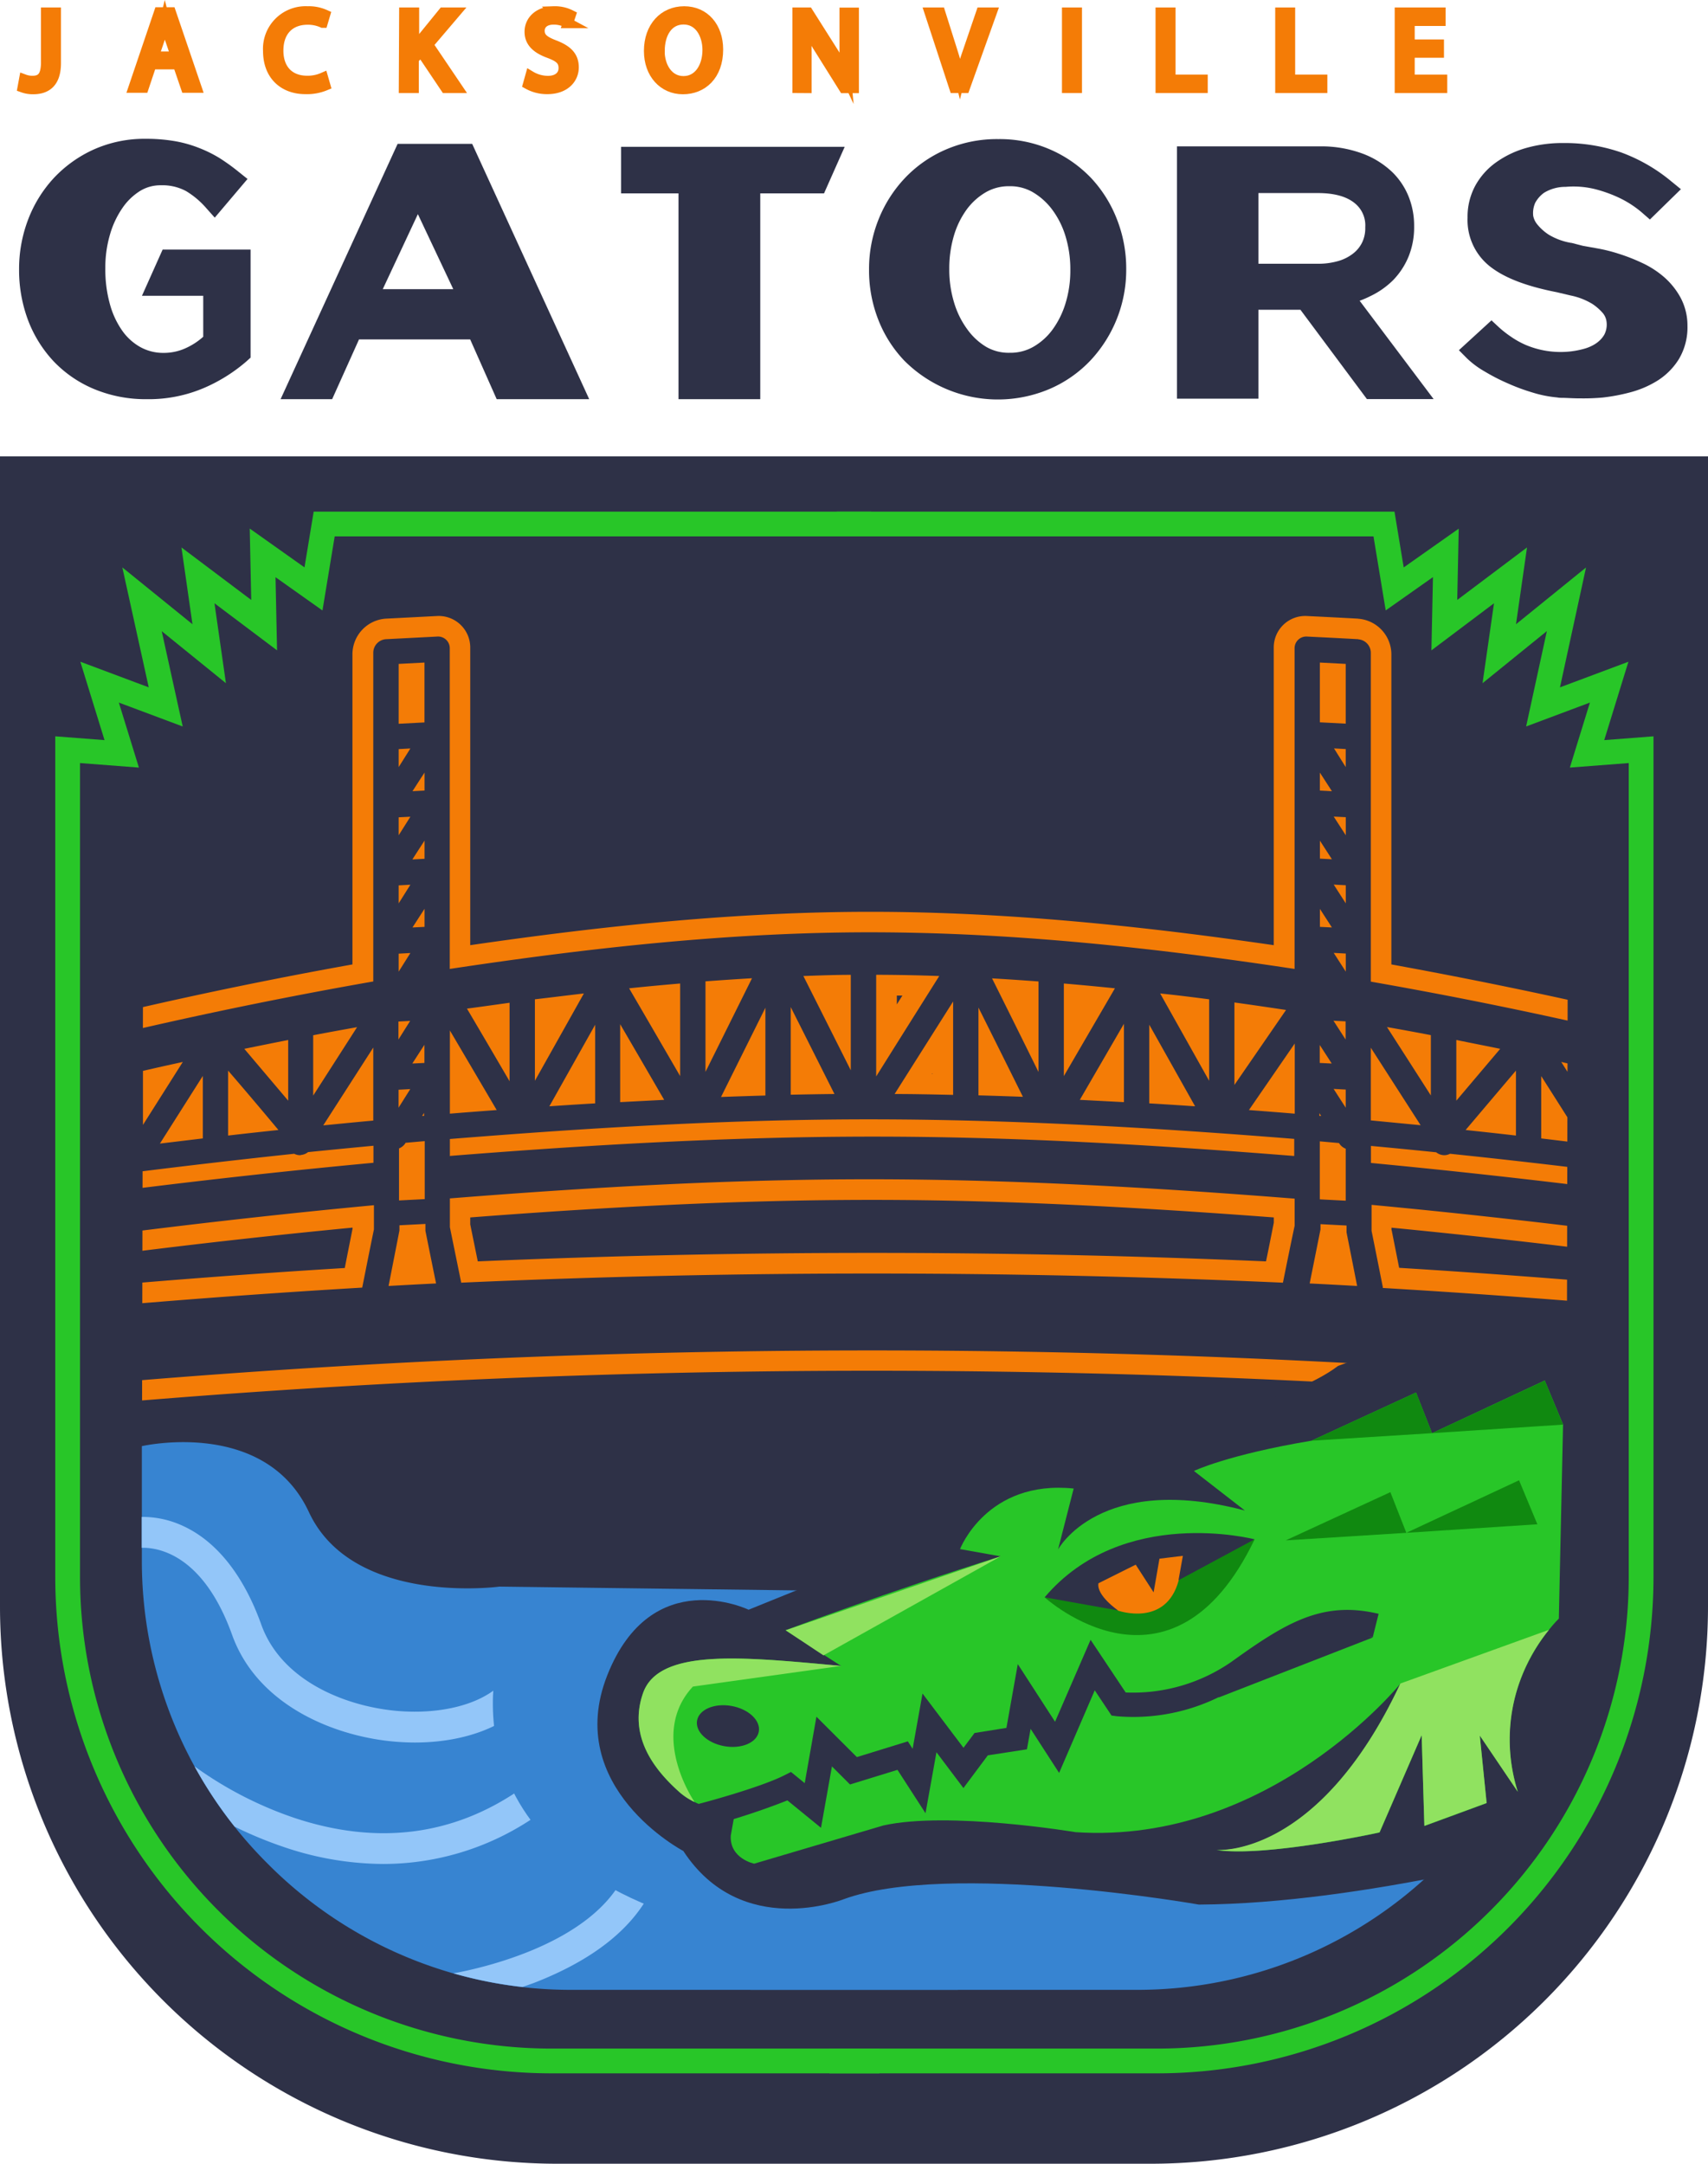 <svg id="Layer_1" data-name="Layer 1" version="1.1" width="291.88" height="369.708" xmlns="http://www.w3.org/2000/svg"><defs id="defs7"><clipPath id="clip-path"><path d="M618.16 282.82H374.7l-.36 163.73a73.54 73.54 0 0 0 73.52 73.52h96.43a73.54 73.54 0 0 0 73.52-73.52z" id="path4" style="fill:none"/></clipPath><style id="style2">.cls-6{fill:none}.cls-5{fill:#2e3147}.cls-6{stroke:#28c628}.cls-11,.cls-6{stroke-miterlimit:10}.cls-6{stroke-width:4.23px}.cls-11,.cls-8{fill:#f47c06}.cls-9{fill:#3784d1}.cls-10{fill:#93c6f9}.cls-11{stroke:#f47c06;stroke-width:1.76px}.cls-14{fill:#108910}.cls-15{fill:#90e260}</style></defs><path class="cls-5" d="M14.11 77.978h277.77v190.53a95.21 95.21 0 0 1-95.21 95.2H95.21A95.21 95.21 0 0 1 0 268.508V77.978Z" id="path183" style="fill:#2e3147"/><path class="cls-5" d="M14.11 83.928h277.77v190.57a95.22 95.22 0 0 1-95.21 95.21H95.21A95.22 95.22 0 0 1 0 274.498V83.928Z" id="path185" style="fill:#2e3147"/><path class="cls-6" d="M148.88 89.538H55.4l-1.83 11.09-8.69-6.16.26 12.35-11.31-8.51 1.92 13.39-11.48-9.3 4.05 18.39-11.3-4.23 3.78 12.25-9.24-.71v141.35a82.71 82.71 0 0 0 82.7 82.7h56" id="path187" style="fill:none;stroke:#28c628;stroke-width:4.23px;stroke-miterlimit:10"/><g clip-path="url(#clip-path)" id="g193" transform="translate(-350.12 -180.072)" style="clip-path:url(#clip-path)"><path class="cls-5" d="M295.46 426.13a7.17 7.17 0 0 1-8.25-7.15c.11-4.31 3.61-8.93 8.25-9.43q14.7-2 29.43-3.69v-6.7c-3.66.42-5.49.64-9.14 1.08a4.65 4.65 0 0 1-5.36-4.71 6.25 6.25 0 0 1 5.36-6l5.39-.65q5.06-10.72 10.12-21.46a6.27 6.27 0 0 1 3.84-3.31 772.15 772.15 0 0 1 77-17.74v-54.64a4.2 4.2 0 0 1 3.92-4.14c3.5-.19 5.25-.29 8.74-.46a3.71 3.71 0 0 1 3.93 3.74v52.73c23.3-3.44 46.84-6 70.42-6s47.11 2.53 70.43 6v-52.78a3.71 3.71 0 0 1 3.93-3.74c3.5.17 5.25.27 8.74.46a4.21 4.21 0 0 1 3.93 4.14v54.64a771.13 771.13 0 0 1 77 17.74 6.27 6.27 0 0 1 3.84 3.31q5.07 10.72 10.13 21.46l5.39.65a6.26 6.26 0 0 1 5.36 6 4.65 4.65 0 0 1-5.36 4.71c-3.66-.44-5.49-.66-9.14-1.08v6.7q14.73 1.72 29.43 3.69c4.34.81 8.31 4.84 8.24 9.43a7.21 7.21 0 0 1-8.24 7.15 1534.8 1534.8 0 0 0-407.33.05zm367.19-21.48v-7.22q-38.1-5.9-76.5-9.53v2.45c.64 3.22 1 4.83 1.61 8q37.52 2.32 74.89 6.3zM579.76 398c-.54-2.71-.8-4.06-1.34-6.77l-1.16-.06-1.33 6.63zm-11.83-.59 1.65-8.16v-2.75c-23.43-1.82-46.93-3.15-70.44-3.17-23.51-.02-47 1.35-70.42 3.17v3c.65 3.15 1 4.73 1.61 7.88q68.79-3.02 137.6-.01zm-145.6.39c-.53-2.65-.8-4-1.34-6.63l-1.16.06c-.53 2.71-.8 4.06-1.33 6.77zm-11.83.65 1.65-8.34v-2.21q-38.38 3.68-76.53 9.53v7.22q37.38-3.99 74.88-6.24zm167.82-15.07v-6.1l-.23-.21-.68-.06v6.32zm-157.43 0V377l-.7.07-.21.18v6.13zM645.76 377l-1.42-1.55v1.35zm-293.24 0 1.41-.2v-1.35zm9.25-1.29 1-.13c-.39-.34-.58-.52-1-.87zm274.74 0v-1l-1 .87zm-255.65-2.44L383 373v-3.15zm236.56 0-2.16-3.4V373Zm-226.56-1.16 3.28-.36-3.28-3.87zm216.55 0v-4.23l-3.28 3.87zm-198.64-1.88 3.38-.32V365Zm180.74 0-3.36-5.23v4.9zm-19.93-1.77v-4.34l-2.83 4.11zm-140.86 0 3.24-.26c-1.29-2.2-1.94-3.31-3.24-5.51zm18.28-1.33 3-.19v-5.09zm104.19 0-3-5.28v5.09zm-10.83-.64v-4.87l-2.75 4.73zm-82.53 0 2.75-.14-2.75-4.73zm64.19-.8-2.95-5.93v5.83zm-45.84 0 2.95-.1v-5.83zm10.81-.3 2.85-.05-2.84-5.66zm19.18-.08 5 .08v-8.07a470.23 470.23 0 0 1-4.96 7.99zm123.6 4.41 3-2.74-3-.72zm-261.34 0v-3.46c-1 .23-2 .48-3 .72zm-21.23 2 .11-.12h-.11zm303.8 0v-.09h-.11zm-274.73-5.4 1.39-2.2-1.39.32zm245.65 0v-1.88l-1.38-.31zm-21.25-3.08 2.41-2.85-2.41-.48zm-203.14 0v-3.34l-2.42.48zm165.27-3.47c1.58-2.31 2.38-3.46 4-5.76l-4-.57zm-157.42 1.56c.85-1.34 1.28-2 2.13-3.33l-2.13.39zm187.44 0v-2.94l-2.14-.39Zm-91.25-3.48 5.87-9.34c-2-.05-4-.09-5.87-.1zm-58.27.15c1.35-2.42 2-3.63 3.39-6.05l-3.39.42zm90.39-.63 4-6.95-4-.37zm-98.26.94v-4.87l-2.63.38zm29.16-.94V350l-4 .37zM555 358v-5.63l-3.4-.42zm-82.53-2.27 3.25-6.53-3.25.22zm53.38 0v-6.31l-3.25-.22zm-32.08-.23v-7.06l-3.51.08c1.38 2.78 2.08 4.18 3.49 6.97zm84.55-53.61v-6.7h-.88v6.7zm-157.43 0v-6.7H420v6.7z" id="path189" style="fill:#2e3147"/><path class="cls-8" d="M582.22 289.31a2.32 2.32 0 0 1 2.16 2.28v56.21a771.71 771.71 0 0 1 78.48 18 4.18 4.18 0 0 1 2.58 2.22q5.31 11.25 10.61 22.49l6.48.77a4.2 4.2 0 0 1 3.6 4.06 3.13 3.13 0 0 1-3.6 3.17q-5.44-.66-10.9-1.29v10.23q15.61 1.8 31.19 3.9a7.76 7.76 0 0 1 6.49 7.41 5.55 5.55 0 0 1-6.49 5.63 1534.8 1534.8 0 0 0-407.36 0 5.55 5.55 0 0 1-6.5-5.63 7.76 7.76 0 0 1 6.5-7.41q15.57-2.1 31.19-3.9v-10.26q-5.46.63-10.9 1.29a3.13 3.13 0 0 1-3.61-3.17 4.21 4.21 0 0 1 3.61-4.06l6.47-.77q5.29-11.25 10.61-22.49a4.22 4.22 0 0 1 2.59-2.22 774.64 774.64 0 0 1 78.49-18v-56.2a2.32 2.32 0 0 1 2.16-2.28l8.74-.45a2 2 0 0 1 2.17 2.05v54.74c23.87-3.6 48-6.29 72.18-6.26 24.18.03 48.3 2.65 72.19 6.26v-54.74a2 2 0 0 1 2.16-2.05c3.5.17 5.25.26 8.74.45m-6.58 14.2 4.42.23v-10.21l-4.42-.23v10.23m-157.42.23 4.41-.23v-10.23l-4.41.23v10.23m161.84 7.4v-3.08l-2-.11 2 3.19m-161.84 0 2-3.18-2 .11v3.07m2.36 4.12 2.06-.11v-3.07c-.83 1.27-1.24 1.91-2.06 3.18m155.06-.11 2.06.11c-.82-1.27-1.23-1.91-2.06-3.18v3.07m4.43 7.64v-3.09l-2.06-.1 2.06 3.19m-161.85 0 2-3.17-2 .1v3.07m2.36 4.13 2.06-.11v-3.11c-.82 1.27-1.24 1.91-2.06 3.19m155.07-.11 2.05.11-2.05-3.18v3.07m4.42 7.64v-3.09l-2.06-.11 2.06 3.2m-161.85 0 2-3.18-2 .11v3.07m2.36 4.12 2.06-.1v-3.09l-2.06 3.19m155.07-.1 2.05.1-2.05-3.17v3.07m4.42 7.64V343l-2.06-.11 2.06 3.2m-161.85 0 2-3.18-2 .11V346m81.6 18q5.37-8.58 10.78-17.16c-3.59-.13-7.19-.2-10.78-.21V364m-4.34-1v-16.36c-2.6 0-5.32.1-8.1.2q4.06 8.06 8.1 16.11m-24.83.27 7.95-16c-2.58.15-5.24.33-7.95.53v15.45m56.91 0v-15.43c-2.7-.2-5.36-.38-7.94-.53q4 8 7.94 16m-61.24.74v-15.86c-2.83.24-5.75.51-8.72.82q4.37 7.5 8.72 15m65.57 0 8.73-15c-3-.31-5.89-.58-8.73-.82V364m-90.39.74 8.37-14.92c-2.73.32-5.53.67-8.37 1v13.88m115.22 0v-13.88c-2.84-.37-5.64-.72-8.37-1l8.37 14.92m-119.55.17v-13.5c-2.4.33-4.84.68-7.28 1q3.65 6.19 7.28 12.41m123.87.63 8.82-12.81c-3-.45-5.92-.88-8.82-1.28v14.14M513 367.19v-16L503 367c3.32 0 6.65.08 10 .15m11.94.36q-3.8-7.65-7.61-15.28v15c2.45.07 5 .15 7.61.25m-39.69-.36c2.61-.05 5.12-.1 7.47-.12l-7.47-14.85v15m-11.93.36c2.6-.1 5.16-.18 7.6-.25v-15l-7.6 15.28m106.75-9.85v-3.1l-2.07-.11 2.07 3.21m-161.86 0 2-3.18-2 .11v3.07m-14.57 9.58 7.5-11.69c-2.48.44-5 .9-7.5 1.38v10.31m191 0v-10.33c-2.5-.48-5-.94-7.5-1.38q3.75 5.83 7.5 11.69m-40.29 1.85-7.83-13.94v13.44c2.56.15 5.18.32 7.83.5m-12.16-.75V355l-7.54 13 7.52.39m-86.07 0 7.52-.39q-3.75-6.46-7.52-12.93v13.32m-12.1.71c2.64-.18 5.27-.35 7.83-.5v-13.44q-3.93 7-7.83 13.94m-17 1.26c2.66-.22 5.33-.42 8-.62q-4-6.81-8-13.6v14.22m-27.63-2.22v-10.37c-2.47.49-5 1-7.5 1.51l7.5 8.86m199.62 0 7.5-8.86c-2.53-.52-5-1-7.5-1.51v10.37m-27.61 2.23v-12l-7.83 11.37c2.61.2 5.22.4 7.83.62m-166 2c2.83-.28 5.67-.56 8.53-.82v-12.48l-8.53 13.27m15.2-10.54 2.07-.1v-3.1l-2.07 3.2m172.31 10.54-8.51-13.24v12.42l8.51.82m-17.24-10.64 2.05.1-2.05-3.17v3.07m-201.1 10.59 6.81-10.76c-2.27.5-4.55 1-6.81 1.53v9.23m249.18 0v-9.23c-2.27-.52-4.55-1-6.81-1.53l6.81 10.76m-253.5 1.55v-9.77c-2.82.66-5.66 1.35-8.47 2l8.47 7.73m257.82 0q4.23-3.87 8.47-7.73c-2.81-.69-5.65-1.38-8.47-2v9.77m-18.87.25V363q-4.3 5.07-8.6 10.15c2.9.31 5.78.62 8.6.95m-220.08 0c2.82-.33 5.69-.64 8.6-.95q-4.29-5.15-8.6-10.15v11.1m231.71 1.37q-3.64-5.77-7.31-11.53v10.65l7.31.88m-243.35 0 7.32-.88v-10.68l-7.32 11.54m-32 .7q3.48-3.86 7-7.7c-2.4.63-4.74 1.25-7 1.86v5.84m307.32 0v-5.84c-2.27-.62-4.61-1.24-7-1.85l7 7.69m-311.63-.75v-3.91l-2.34.65 2.34 3.26m315.94 0 2.33-3.26-2.33-.65v3.91m-77-6.06v-3.1l-2.07-.11 2.07 3.21m-161.86 0 2-3.18-2 .11v3.07m232 10.1q-3.81-4.2-7.63-8.39v7.29l7.63 1.1m-11.94-1.69v-7.1c-2.72 2.47-4.08 3.7-6.8 6.19 2.34.3 4.61.61 6.8.91m-278.26 0c2.19-.3 4.45-.61 6.79-.91-2.72-2.49-4.07-3.72-6.79-6.19v7.1m-11.95 1.69 7.63-1.1V371q-3.82 4.19-7.63 8.39m316.14 2.12-2.35-5c-1.19 1.65-1.78 2.48-3 4.13l5.31.83m-330.12 0 5.31-.83c-1.19-1.65-1.78-2.48-3-4.13l-2.35 5m88.23-10.77h.34v-.51l-.34.54m153.66 0c-.13-.2-.2-.3-.32-.5v.47h.32m-149 6.85c24-1.91 48.09-3.3 72.18-3.31 24.09-.01 48.19 1.4 72.2 3.31v-2.92c-24-1.93-48.1-3.32-72.2-3.34-24.1-.02-48.09 1.43-72.09 3.36v2.92m-8.74 7.58 4.44-.23v-9.91l-3.3.29v.06a2.33 2.33 0 0 1-1.09.9v8.89m157.33-.19 4.45.23v-8.88a2.29 2.29 0 0 1-1.11-.91l-.05-.06-3.27-.29V385m-174.15-7.55a2.12 2.12 0 0 1-1.11-.24c-22.91 2.44-45.76 5.4-68.51 9-.58 1.22-.87 1.83-1.44 3.05q41.57-6.6 83.49-10.51v-2.91q-5.6.53-11.18 1.09a2.24 2.24 0 0 1-1.25.49m266.36 11.84c-.58-1.22-.87-1.83-1.44-3.05q-34.14-5.43-68.52-9a2.08 2.08 0 0 1-1.11.24 2.27 2.27 0 0 1-1.25-.49q-5.56-.57-11.15-1.09v2.91q41.89 4 83.47 10.51m-239 9.95q70.23-3.13 140.49 0c.65-3.24 1.31-6.49 2-9.73v-4.63c-24-1.9-48.11-3.29-72.21-3.31-24.1-.02-48.15 1.36-72.15 3.27v4.91l1.93 9.45m-95 7.41q39-4.22 78.09-6.53c.66-3.31 1.31-6.62 2-9.94V386q-40.17 3.79-80.06 10v10.67m252.45-6.53q39.13 2.32 78.1 6.53v-10.73q-39.84-6.22-80-10v4.45c.78 3.86 1.16 5.79 1.93 9.65m-12.53-.67c3.25.16 4.88.25 8.13.43-.72-3.66-1.08-5.49-1.81-9.16v-1.17l-4.45-.23v.89l-1.85 9.24m-157.43.43c3.25-.18 4.88-.27 8.14-.43-.73-3.58-1.09-5.37-1.82-9v-1.17l-4.44.23v.89l-1.85 9.44m165.69-113.98c-3.49-.19-5.24-.28-8.74-.45a5.38 5.38 0 0 0-5.69 5.42v50.82c-22.74-3.3-45.66-5.68-68.66-5.7-23-.02-45.93 2.4-68.65 5.7v-50.82a5.39 5.39 0 0 0-5.7-5.42l-8.74.45a6.11 6.11 0 0 0-5.69 6v53.08a773.12 773.12 0 0 0-75.6 17.5 8.33 8.33 0 0 0-5.09 4.4q-4.83 10.22-9.64 20.44l-4.3.52a8.37 8.37 0 0 0-7.12 8 6.27 6.27 0 0 0 7.12 6.26l7.38-.89v3.18q-13.85 1.63-27.67 3.49c-5.62.6-9.74 6.09-10 11.44.18 5.1 4.6 9.69 10 8.66a1534.8 1534.8 0 0 1 407.36 0c5 .5 10.3-3.15 10-8.66.16-5.65-4.74-10.46-10-11.44q-13.83-1.86-27.68-3.49v-3.18l7.39.89a6.28 6.28 0 0 0 7.12-6.26 8.37 8.37 0 0 0-7.12-8l-4.3-.52q-4.82-10.23-9.64-20.44a8.32 8.32 0 0 0-5.11-4.4c-24.85-7.16-50.13-12.86-75.56-17.5v-53.07a6.12 6.12 0 0 0-5.7-6zm-78.84 65.92v-1.52h.95l-.95 1.51zm6 11.9.09-.15v.15zm-78.9 24.49c22.83-1.75 45.74-3 68.65-3 22.91 0 45.83 1.28 68.67 3v.91c-.53 2.64-.79 4-1.33 6.6q-67.33-2.9-134.7 0c-.52-2.53-.77-3.79-1.29-6.32v-1.14zm-93.11 10.84q36.38-5.58 73-9.1v.17c-.53 2.69-.8 4-1.33 6.73q-35.91 2.19-71.68 6v-3.77zm250.54-8.65v-.44q36.6 3.56 73 9.09v3.77q-35.77-3.78-71.69-6c-.51-2.58-.77-3.87-1.28-6.45z" id="path191" style="fill:#f47c06"/></g><path class="cls-9" d="M45.76 318.458a73 73 0 0 0 52 21.54h65.93v-67.9l-78.34-1s-25.05 3.39-32.56-12.73c-7.51-16.12-28.55-11.27-28.55-11.27v19.42a73 73 0 0 0 21.52 51.94z" id="path195" style="fill:#3784d1"/><path class="cls-10" d="M68.36 292.378c-8.71-.63-20.15-4.88-23.71-14.79-2.14-6-6.25-13.74-13.69-17a16.43 16.43 0 0 0-6.74-1.4v5.28c2.59-.07 10.44.93 15.45 14.89 4.42 12.3 18 17.53 28.31 18.27 1 .07 2 .11 2.91.11 9.74 0 17.79-3.61 20.95-9.56l-4.67-2.48c-2.45 4.63-10.02 7.31-18.81 6.68z" id="path197" style="fill:#93c6f9"/><path class="cls-10" d="M50.31 310.618a64.41 64.41 0 0 1-17.07-8.81 72.52 72.52 0 0 0 6.85 10.3 69.06 69.06 0 0 0 8.37 3.47 53.4 53.4 0 0 0 17 2.91 45.86 45.86 0 0 0 26.46-8.4l-3-4.35c-11.47 7.94-24.47 9.58-38.61 4.88z" id="path199" style="fill:#93c6f9"/><path class="cls-10" d="M77.49 337.178a71.83 71.83 0 0 0 11.8 2.33c.64-.22 1.3-.46 2-.71 10.27-4 17.09-9.45 20.29-16.36l-4.8-2.22c-5.53 11.88-24.42 16.07-29.29 16.96z" id="path201" style="fill:#93c6f9"/><path class="cls-9" d="M246.15 318.458a73 73 0 0 1-52 21.54h-65.91v-67.9l78.34-1s25 3.39 32.56-12.73c7.56-16.12 28.55-11.27 28.55-11.27v19.42a73 73 0 0 1-21.54 51.94z" id="path203" style="fill:#3784d1"/><path class="cls-5" d="M24.26 50.538h10.47v7a11.55 11.55 0 0 1-2.76 1.84 9 9 0 0 1-4 .92 8.06 8.06 0 0 1-4-1 9.4 9.4 0 0 1-3.12-2.85 14.52 14.52 0 0 1-2.09-4.56 22 22 0 0 1-.76-6v-.11a19.93 19.93 0 0 1 .78-5.65 15.47 15.47 0 0 1 2.11-4.54 10.18 10.18 0 0 1 3-2.93 6.61 6.61 0 0 1 3.6-1 8.5 8.5 0 0 1 4.32 1 14.33 14.33 0 0 1 3.4 2.86l1.49 1.67 5.6-6.61-1.55-1.24a34.3 34.3 0 0 0-3.22-2.32 21.89 21.89 0 0 0-3.65-1.79 20.67 20.67 0 0 0-4.18-1.14 28.78 28.78 0 0 0-4.82-.37 21.2 21.2 0 0 0-8.87 1.83 21.48 21.48 0 0 0-6.84 4.9 21.93 21.93 0 0 0-4.38 7.11 23.68 23.68 0 0 0-1.53 8.4v.12a24.39 24.39 0 0 0 1.5 8.54 21.3 21.3 0 0 0 4.36 7.07 20.34 20.34 0 0 0 6.94 4.78 22.92 22.92 0 0 0 9.05 1.74 24 24 0 0 0 9.82-1.95 27.8 27.8 0 0 0 7.25-4.57l.64-.58v-18.46H27.79Z" id="path205" style="fill:#2e3147"/><path class="cls-5" d="m67.95 24.578-20 43.63h8.81l4.59-10.21h19l4.53 10.21h15.81l-20-43.63zm-2.54 24.83 6-12.82 6.05 12.82z" id="path207" style="fill:#2e3147"/><path class="cls-5" id="polygon209" style="fill:#2e3147" transform="translate(-350.12 -180.072)" d="M466.07 248.28h13.97v-35.17h10.9l3.53-7.95h-38.21v7.95h9.81z"/><path class="cls-5" d="M186.47 30.428a21.55 21.55 0 0 0-15.87-6.66 22 22 0 0 0-9 1.8 21.17 21.17 0 0 0-7 4.9 22.27 22.27 0 0 0-4.49 7.09 22.76 22.76 0 0 0-1.6 8.46v.11a23.09 23.09 0 0 0 1.56 8.45 21.35 21.35 0 0 0 4.48 7.06 22.6 22.6 0 0 0 24.82 4.82 21.1 21.1 0 0 0 7-4.89 22.65 22.65 0 0 0 6.09-15.55v-.09a23 23 0 0 0-1.56-8.39 21.89 21.89 0 0 0-4.43-7.11zm-21.17 25.84a14.89 14.89 0 0 1-2.25-4.55 19.21 19.21 0 0 1-.83-5.7v-.09a19.64 19.64 0 0 1 .8-5.68 14.62 14.62 0 0 1 2.22-4.51 10.8 10.8 0 0 1 3.28-2.92 7.88 7.88 0 0 1 4-1 7.71 7.71 0 0 1 3.94 1 11.2 11.2 0 0 1 3.35 3 14.7 14.7 0 0 1 2.27 4.53 19.32 19.32 0 0 1 .83 5.71v.11a19 19 0 0 1-.83 5.68 15 15 0 0 1-2.25 4.52 10.64 10.64 0 0 1-3.28 2.91 7.86 7.86 0 0 1-4 1 7.66 7.66 0 0 1-4-1 10.83 10.83 0 0 1-3.25-3.01z" id="path211" style="fill:#2e3147"/><path class="cls-5" d="M234.16 50.608a14.1 14.1 0 0 0 3.94-2.77 12.74 12.74 0 0 0 2.61-4 13.3 13.3 0 0 0 .95-5.14v-.11a13.36 13.36 0 0 0-.94-5 12.26 12.26 0 0 0-2.67-4.06 14.86 14.86 0 0 0-5.36-3.34 20.33 20.33 0 0 0-7.14-1.18h-24.42v43.11h13.92v-15.19h7.18l11.36 15.26h11.4l-12.64-16.8a16 16 0 0 0 1.81-.78zm-19.11-17.62h10.16c2.72 0 4.8.55 6.2 1.65a4.85 4.85 0 0 1 1.9 4.15v.14a5.55 5.55 0 0 1-.54 2.51 5.38 5.38 0 0 1-1.56 1.9 7.48 7.48 0 0 1-2.54 1.27 12.31 12.31 0 0 1-3.52.46h-10.1z" id="path213" style="fill:#2e3147"/><path class="cls-5" d="M287.17 50.818a12.79 12.79 0 0 0-2.85-3.52 16 16 0 0 0-3.78-2.41 31.51 31.51 0 0 0-3.89-1.52 27.6 27.6 0 0 0-3.66-.92l-2.51-.45-1.94-.5h-.07a10.94 10.94 0 0 1-3.79-1.39 8.42 8.42 0 0 1-1.93-1.71 3.33 3.33 0 0 1-.74-1.51 4.38 4.38 0 0 1 .34-2.23 5.11 5.11 0 0 1 1.53-1.73 7 7 0 0 1 3.68-1 15.24 15.24 0 0 1 5.14.42 22.83 22.83 0 0 1 4.23 1.56 17.56 17.56 0 0 1 3.67 2.42l1.35 1.18 5.3-5.18-1.68-1.37a28.93 28.93 0 0 0-8.55-4.92 29.56 29.56 0 0 0-9.89-1.6 22.76 22.76 0 0 0-6.34.85 16.6 16.6 0 0 0-5.16 2.48 11.94 11.94 0 0 0-3.54 4 11.18 11.18 0 0 0-1.3 5.36v.12a10.08 10.08 0 0 0 4.07 8.46c2.46 1.85 6.11 3.23 11.17 4.22l2.37.56a11.55 11.55 0 0 1 3.73 1.45 8.79 8.79 0 0 1 1.82 1.61 2.86 2.86 0 0 1 .6 1.49 3.72 3.72 0 0 1-.4 2.16 4.48 4.48 0 0 1-.65.85 5.2 5.2 0 0 1-1.11.85 7.13 7.13 0 0 1-1.76.72 15.05 15.05 0 0 1-2.63.47 15.33 15.33 0 0 1-7.22-1.13 14.71 14.71 0 0 1-2.59-1.44 18.39 18.39 0 0 1-2-1.56l-1.31-1.22-5.57 5.1 1.43 1.44a15.35 15.35 0 0 0 3 2.21 33.61 33.61 0 0 0 3.89 2 34.42 34.42 0 0 0 4.36 1.61 20 20 0 0 0 4.1.81 4.2 4.2 0 0 0 .86.07c.61 0 1.49.07 2.7.09h.44a36.41 36.41 0 0 0 3.79-.14 32.11 32.11 0 0 0 4.71-.89 16.94 16.94 0 0 0 4.66-2 11.52 11.52 0 0 0 3.66-3.69 10.6 10.6 0 0 0 1.46-5.67 10.11 10.11 0 0 0-1.2-4.86z" id="path215" style="fill:#2e3147"/><path class="cls-11" d="M7.88 2.158h1.66v8.61c0 3.41-1.68 4.46-3.89 4.46a5.14 5.14 0 0 1-1.77-.3l.25-1.35a4 4 0 0 0 1.39.25c1.49 0 2.36-.67 2.36-3.19z" id="path217" style="fill:#f47c06;stroke:#f47c06;stroke-width:1.76px;stroke-miterlimit:10"/><path class="cls-11" d="m25.88 10.978-1.34 4h-1.71l4.36-12.86h2l4.38 12.86h-1.79l-1.37-4zm4.21-1.3-1.26-3.7c-.28-.84-.47-1.6-.66-2.35-.19.77-.4 1.55-.65 2.33l-1.26 3.72z" id="path219" style="fill:#f47c06;stroke:#f47c06;stroke-width:1.76px;stroke-miterlimit:10"/><path class="cls-11" d="M55.58 14.598a8.16 8.16 0 0 1-3.4.61c-3.62 0-6.35-2.29-6.35-6.5a6.4 6.4 0 0 1 6.71-6.76 6.77 6.77 0 0 1 3 .58l-.4 1.35a6.07 6.07 0 0 0-2.59-.53c-3 0-5 1.92-5 5.3 0 3.15 1.82 5.17 4.94 5.17a6.5 6.5 0 0 0 2.71-.54z" id="path221" style="fill:#f47c06;stroke:#f47c06;stroke-width:1.76px;stroke-miterlimit:10"/><path class="cls-11" d="M69.09 2.158h1.66v6.2h.06c.34-.49.69-1 1-1.37l3.93-4.83h2.06l-4.65 5.46 5 7.4h-2l-4.24-6.31-1.22 1.41v4.9h-1.66z" id="path223" style="fill:#f47c06;stroke:#f47c06;stroke-width:1.76px;stroke-miterlimit:10"/><path class="cls-11" d="M90.64 12.998a5.84 5.84 0 0 0 3 .84c1.7 0 2.69-.9 2.69-2.2 0-1.3-.68-1.88-2.42-2.55-2.1-.75-3.39-1.83-3.39-3.65 0-2 1.66-3.49 4.15-3.49a5.91 5.91 0 0 1 2.85.63l-.46 1.36a5.11 5.11 0 0 0-2.44-.61c-1.76 0-2.42 1-2.42 1.92 0 1.21.78 1.8 2.55 2.48 2.18.84 3.28 1.89 3.28 3.78s-1.47 3.7-4.5 3.7a6.63 6.63 0 0 1-3.28-.82z" id="path225" style="fill:#f47c06;stroke:#f47c06;stroke-width:1.76px;stroke-miterlimit:10"/><path class="cls-11" d="M122.7 8.458c0 4.42-2.69 6.77-6 6.77s-5.78-2.63-5.78-6.52c0-4.09 2.53-6.76 6-6.76s5.78 2.69 5.78 6.51zm-10 .21c0 2.75 1.49 5.21 4.1 5.21 2.61 0 4.12-2.43 4.12-5.35 0-2.55-1.33-5.22-4.1-5.22-2.77 0-4.1 2.54-4.1 5.36z" id="path227" style="fill:#f47c06;stroke:#f47c06;stroke-width:1.76px;stroke-miterlimit:10"/><path class="cls-11" d="M136.29 15.018V2.158h1.81l4.12 6.51a36.9 36.9 0 0 1 2.31 4.18c-.16-1.72-.19-3.28-.19-5.29v-5.38h1.56v12.86h-1.68l-4.08-6.52a38.86 38.86 0 0 1-2.4-4.29h-.06c.09 1.63.13 3.17.13 5.31v5.49z" id="path229" style="fill:#f47c06;stroke:#f47c06;stroke-width:1.76px;stroke-miterlimit:10"/><path class="cls-11" d="m163.1 15.018-4.22-12.86h1.79l2 6.34c.55 1.73 1 3.3 1.37 4.8.36-1.48.89-3.11 1.47-4.78l2.17-6.36h1.78l-4.6 12.86z" id="path231" style="fill:#f47c06;stroke:#f47c06;stroke-width:1.76px;stroke-miterlimit:10"/><path class="cls-11" d="M184.02 2.158v12.86h-1.66V2.158Z" id="path233" style="fill:#f47c06;stroke:#f47c06;stroke-width:1.76px;stroke-miterlimit:10"/><path class="cls-11" d="M198.35 2.158h1.66v11.47h5.5v1.39h-7.16z" id="path235" style="fill:#f47c06;stroke:#f47c06;stroke-width:1.76px;stroke-miterlimit:10"/><path class="cls-11" d="M218.8 2.158h1.65v11.47h5.5v1.39h-7.15z" id="path237" style="fill:#f47c06;stroke:#f47c06;stroke-width:1.76px;stroke-miterlimit:10"/><path class="cls-11" d="M245.88 8.988h-5v4.64h5.56v1.39h-7.22V2.158h6.94v1.4h-5.28v4.06h5z" id="path239" style="fill:#f47c06;stroke:#f47c06;stroke-width:1.76px;stroke-miterlimit:10"/><path d="M262.12 260.928s-16.61 1.15-21.14 15c-4.53 13.85-28.27 10.8-28.27 10.8" id="path241" style="fill:none;stroke:#93c6f9;stroke-width:5.29px;stroke-miterlimit:10"/><path class="cls-5" d="M267.88 315.558s-34.72 9.73-63 9.87c0 0-42.73-7.52-60.72-.91 0 0-17.42 7-27.39-8.25 0 0-20.58-10.79-13-30 7.58-19.21 24.16-11.22 24.16-11.22l28.09-11.38s6.72-16.32 22.38-17l22.48-3.34s19.7-3.77 27.78-9.94l18.66-6.81 3.64 4.46 28-13.24-4.15 85.13z" id="path243" style="fill:#2e3147"/><path d="M128.88 318.438s-4.21-.86-4-4.79l.73-4.09s-5.84-.08-9.49-3.33c-3.65-3.25-8.95-9.09-6.25-16.9 2.7-7.81 17.21-6.2 33.86-4.68l-9.49-6.09s17.64-6.63 36.76-12.63l-6.94-1.24s4.57-11.87 19.42-10.35l-2.67 10.42s7.08-13.22 31.93-6.66l-8.71-6.76s5.73-2.77 20.08-5.17l17.88-8.24 2.73 6.95 19.26-9 3.13 7.51-.72 33.18s-12.57 11.92-7 29.57l-6.51-9.59 1.17 11.55-10.64 3.91-.46-15.5-7.2 16.61s-19.4 4.24-27.87 3c0 0 17.36 1.62 31.43-28.43 0 0-22.33 27.57-55.49 25.37 0 0-21.72-3.63-32.85-1.15z" id="path245" style="fill:#28c628"/><path class="cls-14" d="M178.52 272.928s21.62 19.77 35.88-9.9" id="path247" style="fill:#108910"/><ellipse class="cls-5" cx="-268.42" cy="174.377" rx="3.49" ry="5.36" transform="rotate(-79.86)" id="ellipse249" style="fill:#2e3147"/><path class="cls-5" d="m120.4 312.218-1-4c.11 0 10.32-2.71 14.58-4.85l1.19-.6 2.35 1.91 2-11.35 6.91 6.9 8.71-2.69.82 1.27 1.69-9.44 7 9.27 1.89-2.53 5.45-.87 1.94-10.9 6.37 9.85 6.07-14 6 9a29.53 29.53 0 0 0 18.1-5.26c9.22-6.63 15.51-10.48 25.12-8.18l-1 4c-7.25-1.74-11.79.35-21.75 7.52a33.13 33.13 0 0 1-21.96 5.98l-.93-.12-2.87-4.31-6.09 14.11-4.87-7.53-.63 3.5-6.68 1.03-4.17 5.59-4.61-6.12-1.87 10.42-4.79-7.41-8.11 2.5-3.09-3.09-1.87 10.49-5.74-4.68a122.09 122.09 0 0 1-14.16 4.59z" id="path251" style="fill:#2e3147"/><path class="cls-8" d="M191.06 275.198s8.19 2.9 10.36-5.15l2.66-6.83s-15.62 2.43-18.79 8.24" id="path253" style="fill:#f47c06"/><path class="cls-5" d="m178.52 272.928 12.54 2.24s-3.72-2.55-3.35-4.64l6.37-3.18 3.06 4.73 1-5.75 4-.49-.75 4.18 13-7s-22.51-5.87-35.87 9.91z" id="path255" style="fill:#2e3147"/><path class="cls-15" d="M143.74 284.648c-16.65-1.52-31.16-3.13-33.86 4.68-2.7 7.81 2.6 13.64 6.25 16.9a11.26 11.26 0 0 0 2.57 1.68s-7.95-11.48-.29-19.73z" id="path257" style="fill:#90e260"/><path class="cls-15" id="polygon259" style="fill:#90e260" transform="translate(-350.12 -180.072)" d="m484.38 458.63 6.46 4.29L521.12 446z"/><path class="cls-5" id="polyline261" style="fill:#2e3147" transform="translate(-350.12 -180.072)" d="m558.31 470.14 26.39-10.27-4.86-1.75-7.19.45-9.04 6.2"/><path class="cls-14" id="polygon263" style="fill:#108910" transform="translate(-350.12 -180.072)" d="m592.11 418-17.88 8.24 20.61-1.29z"/><path class="cls-14" id="polygon265" style="fill:#108910" transform="translate(-350.12 -180.072)" d="m614.1 415.97-19.26 8.98 22.39-1.46z"/><path class="cls-14" id="polygon267" style="fill:#108910" transform="translate(-350.12 -180.072)" d="m587.72 435.03-17.88 8.24 20.61-1.29z"/><path class="cls-14" id="polygon269" style="fill:#108910" transform="translate(-350.12 -180.072)" d="m609.71 433-19.26 8.98 22.39-1.46z"/><path class="cls-15" d="m264.71 278.478-25.4 9.18c-14.07 30-31.43 28.43-31.43 28.43 8.47 1.27 27.87-3 27.87-3l7.2-16.61.46 15.5 10.64-3.91-1.17-11.52 6.49 9.61a29.59 29.59 0 0 1 5.34-27.68z" id="path271" style="fill:#90e260"/><path class="cls-6" d="M142.99 89.538h93.52l1.83 11.09 8.74-6.16-.26 12.35 11.31-8.51-1.92 13.39 11.48-9.3-4 18.39 11.3-4.23-3.78 12.25 9.24-.71v141.35a82.71 82.71 0 0 1-82.7 82.7h-56" id="path273" style="fill:none;stroke:#28c628;stroke-width:4.23px;stroke-miterlimit:10"/><path class="cls-9" d="M85.72 280.848s-13.17 37 38.65 49l-15.23-13.52-10.2-13.09v-19.18" id="path297" style="fill:#3784d1"/></svg>